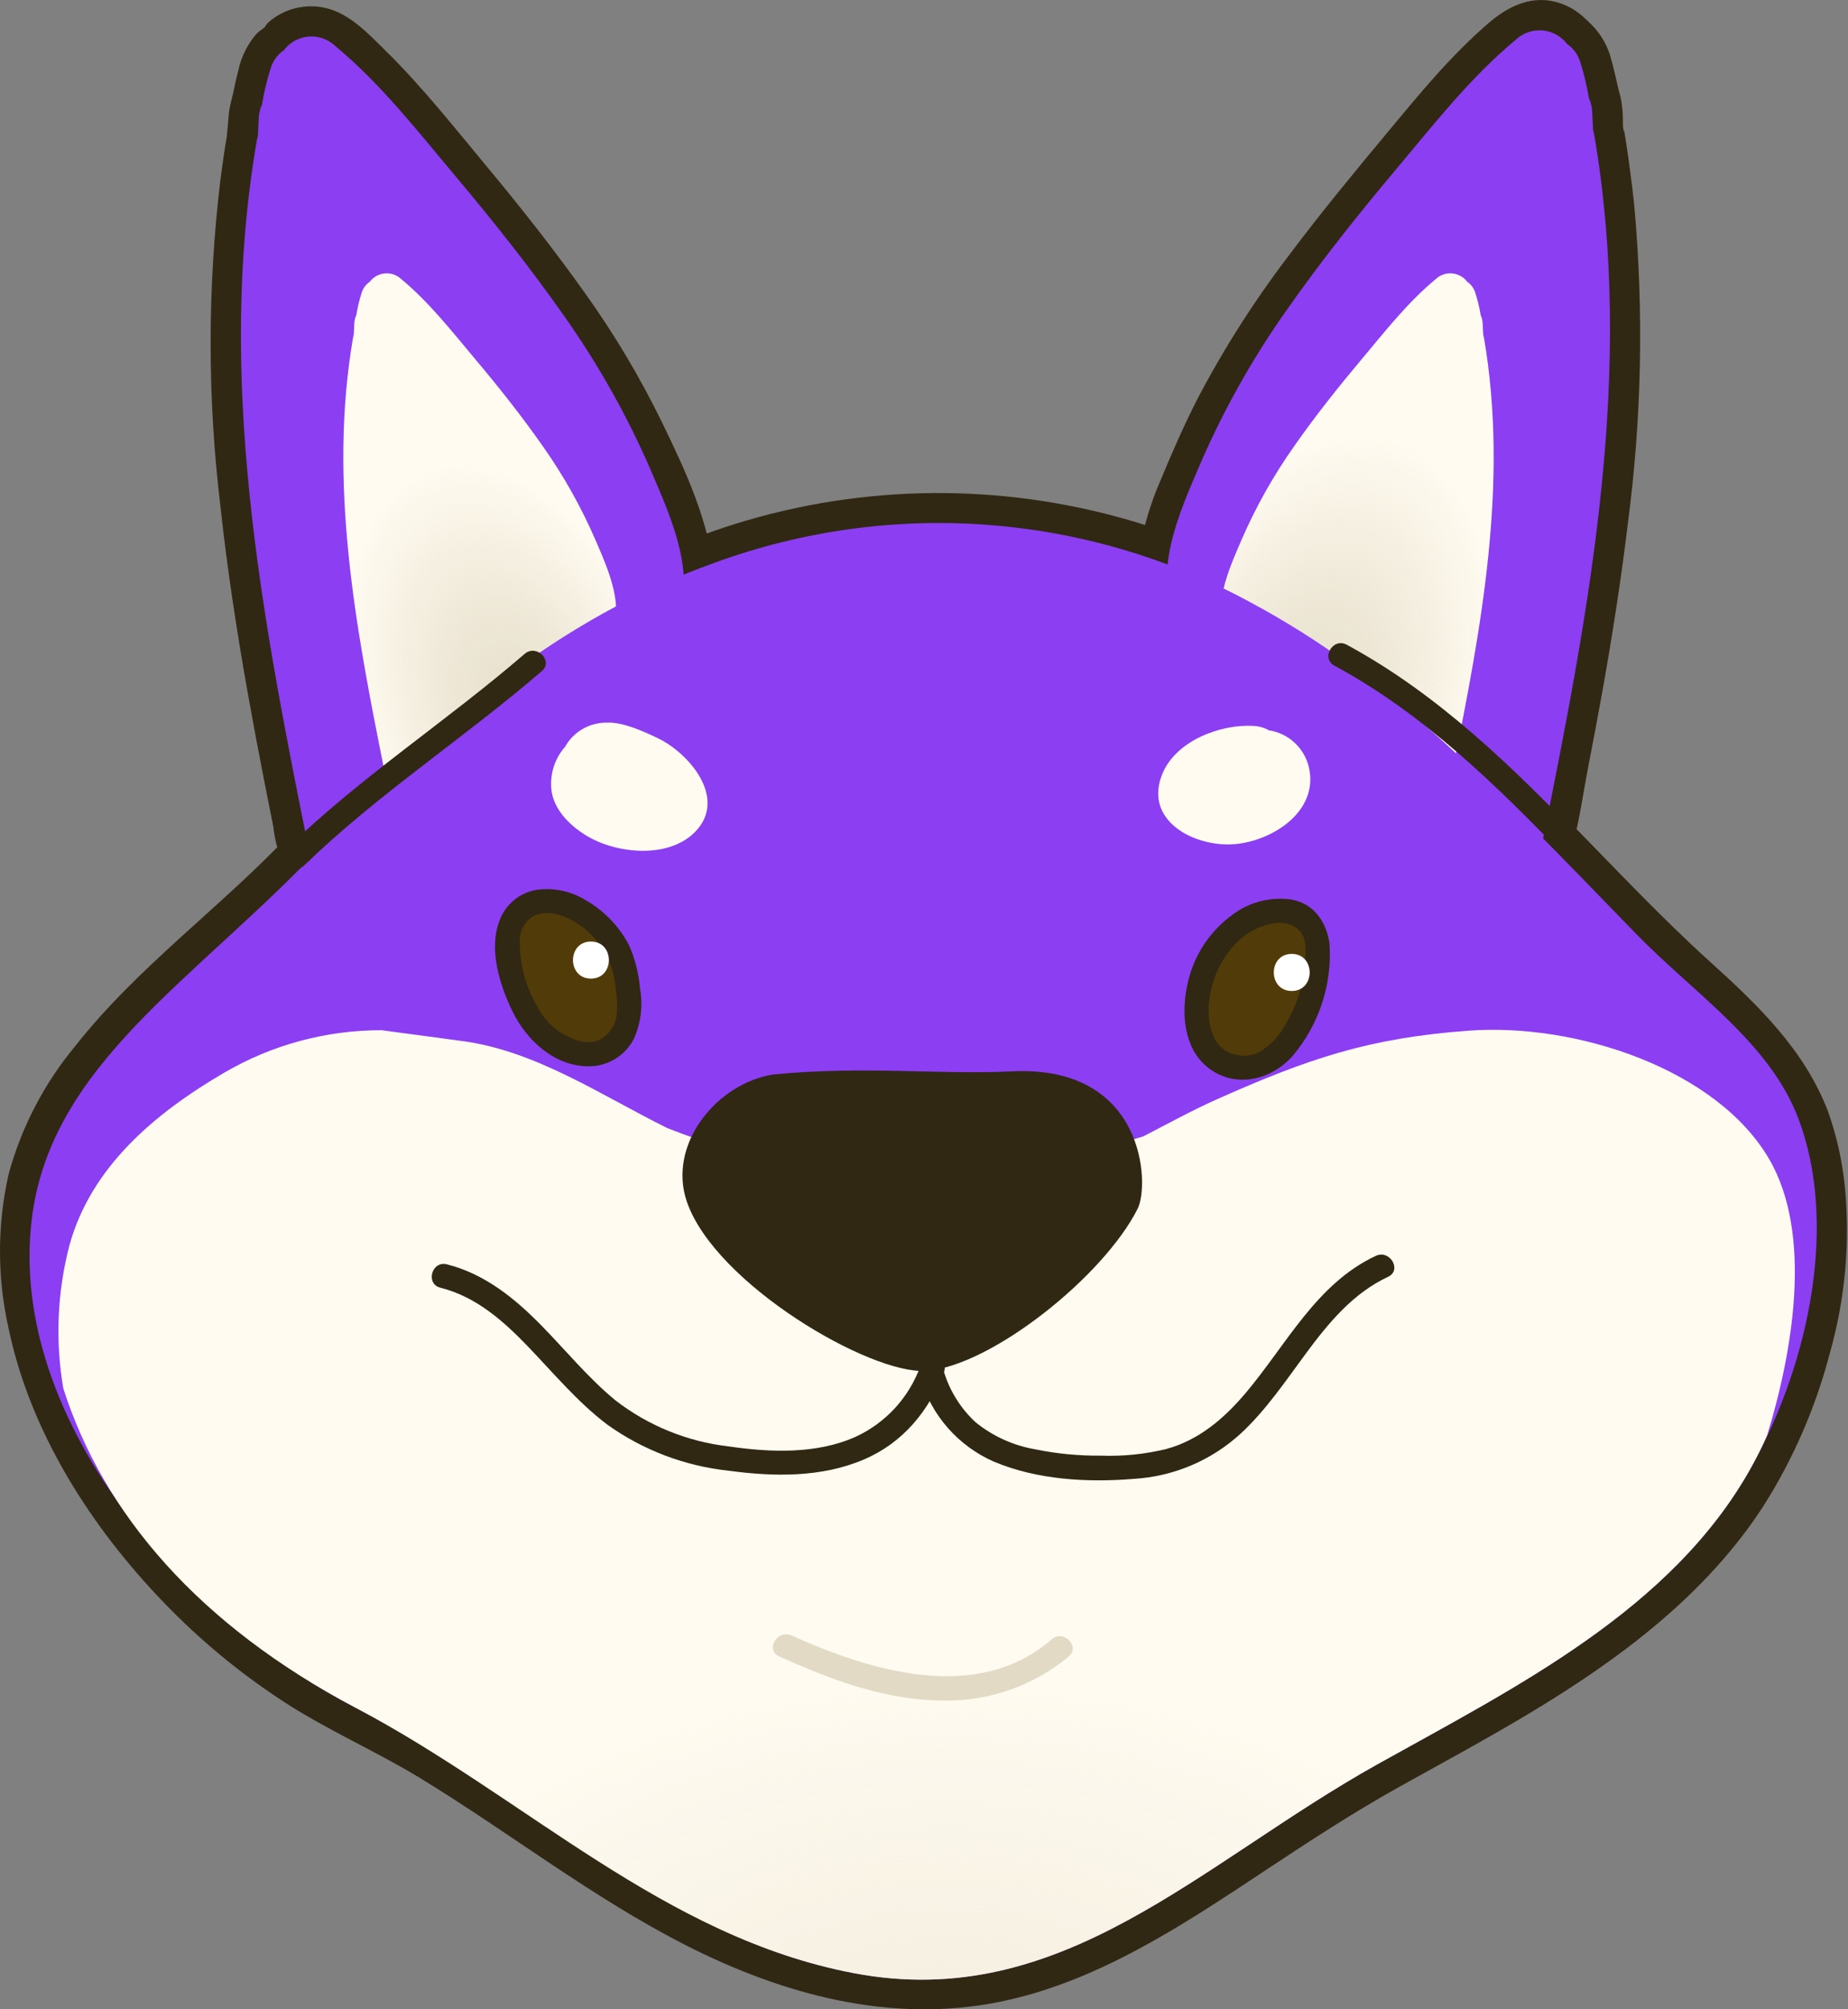 <svg width="46" height="50" viewBox="0 0 46 50" fill="none" xmlns="http://www.w3.org/2000/svg">
<rect x="0" y="0" width="46" height="50" fill="#808080" stroke="none"/>
<path d="M44.773 27.854C44.057 25.944 42.18 24.735 40.717 23.23C39.885 22.373 39.125 21.586 38.408 20.86C38.413 20.842 38.419 20.826 38.423 20.807C39.582 15.057 40.69 9.203 39.681 3.344L39.681 3.341C39.668 3.2 39.646 2.972 39.633 2.83C39.635 2.698 39.607 2.566 39.551 2.446C39.501 2.14 39.429 1.837 39.334 1.541C39.279 1.359 39.164 1.202 39.007 1.095C38.934 0.999 38.842 0.919 38.736 0.861C38.63 0.802 38.514 0.767 38.393 0.757C38.273 0.747 38.152 0.762 38.038 0.802C37.924 0.842 37.82 0.905 37.732 0.987C36.598 1.928 35.68 3.107 34.736 4.231C33.737 5.419 32.773 6.637 31.89 7.914C31.084 9.083 30.396 10.329 29.837 11.634C29.52 12.372 29.148 13.221 29.063 14.055C25.441 12.692 21.45 12.671 17.814 13.995C17.542 14.093 17.277 14.198 17.016 14.308C16.953 13.452 16.574 12.575 16.247 11.813C15.682 10.493 14.987 9.233 14.172 8.051C13.292 6.78 12.332 5.567 11.337 4.384C10.393 3.261 9.475 2.082 8.341 1.141C8.253 1.059 8.149 0.995 8.035 0.956C7.921 0.916 7.8 0.901 7.68 0.911C7.559 0.921 7.443 0.956 7.337 1.014C7.231 1.073 7.139 1.152 7.066 1.249C6.909 1.355 6.794 1.513 6.739 1.695C6.644 1.991 6.572 2.293 6.522 2.6C6.466 2.72 6.438 2.851 6.44 2.984C6.427 3.125 6.405 3.353 6.392 3.495L6.392 3.498C5.383 9.357 6.491 15.211 7.65 20.961C7.671 21.07 7.714 21.173 7.778 21.264C4.961 24.277 1.243 26.407 0.805 30.189C0.235 35.108 4.55 40.395 8.861 42.502C13.148 44.598 16.521 48.207 21.264 49.103C26.428 50.079 29.85 46.382 34.283 43.906C37.705 41.995 41.633 40.061 43.605 36.49C45.075 33.828 45.731 30.414 44.773 27.854Z" fill="#8C3EF2"/>
<path d="M45.501 27.652C44.916 26.129 43.767 25.016 42.578 23.944C41.308 22.796 40.144 21.544 38.942 20.326L39.137 21.06C39.319 20.417 39.408 19.732 39.535 19.076C39.661 18.43 39.782 17.785 39.898 17.138C40.14 15.778 40.353 14.414 40.518 13.043C40.866 10.413 40.92 7.752 40.679 5.11C40.642 4.748 40.596 4.387 40.546 4.026C40.526 3.879 40.505 3.731 40.482 3.584C40.469 3.502 40.456 3.42 40.443 3.339C40.435 3.289 40.427 3.24 40.418 3.191C40.403 3.098 40.407 3.126 40.43 3.275C40.384 3.221 40.401 2.976 40.395 2.894C40.39 2.723 40.369 2.552 40.331 2.384C40.245 2.083 40.193 1.773 40.104 1.471C40.025 1.16 39.866 0.874 39.643 0.641C39.597 0.596 39.367 0.37 39.497 0.505C39.464 0.472 39.434 0.44 39.399 0.409C39.236 0.263 39.045 0.152 38.839 0.082C38.169 -0.148 37.563 0.137 37.06 0.569C36.122 1.374 35.335 2.334 34.548 3.281C33.713 4.285 32.881 5.29 32.098 6.336C31.237 7.462 30.473 8.658 29.814 9.912C29.479 10.568 29.183 11.241 28.901 11.921C28.602 12.6 28.403 13.318 28.308 14.053L29.264 13.325C26.15 12.175 22.767 11.959 19.532 12.704C18.603 12.918 17.694 13.21 16.815 13.579L17.772 14.307C17.657 12.972 17.058 11.707 16.481 10.515C15.93 9.385 15.285 8.304 14.553 7.282C13.784 6.201 12.962 5.159 12.114 4.14C11.304 3.166 10.513 2.163 9.609 1.273C9.18 0.851 8.699 0.327 8.09 0.195C7.741 0.118 7.377 0.159 7.054 0.311C6.915 0.376 6.787 0.461 6.674 0.563C6.649 0.585 6.536 0.746 6.633 0.634C6.564 0.713 6.457 0.765 6.383 0.843C6.158 1.105 6.002 1.42 5.931 1.758C5.891 1.908 5.856 2.06 5.826 2.213C5.787 2.417 5.72 2.606 5.698 2.815C5.686 2.93 5.678 3.045 5.668 3.16C5.662 3.225 5.653 3.29 5.649 3.355C5.634 3.603 5.689 3.155 5.655 3.345C5.587 3.721 5.536 4.1 5.486 4.479C5.161 7.18 5.162 9.91 5.488 12.611C5.655 14.146 5.888 15.674 6.158 17.194C6.29 17.938 6.429 18.681 6.575 19.423C6.651 19.809 6.727 20.196 6.805 20.582C6.844 20.953 6.952 21.313 7.125 21.644L7.244 20.729C5.523 22.562 3.432 24.049 1.872 26.032C1.098 26.964 0.532 28.051 0.214 29.221C-0.073 30.491 -0.071 31.81 0.219 33.08C0.763 35.659 2.273 38.009 4.085 39.886C4.989 40.824 5.998 41.656 7.091 42.365C8.167 43.061 9.348 43.572 10.443 44.238C12.678 45.598 14.75 47.228 17.089 48.415C19.501 49.639 22.178 50.361 24.877 49.816C27.331 49.32 29.467 47.889 31.519 46.529C32.613 45.804 33.711 45.087 34.859 44.449C35.943 43.846 37.035 43.257 38.098 42.618C40.328 41.277 42.477 39.675 43.905 37.461C44.644 36.291 45.198 35.014 45.547 33.675C45.928 32.332 46.056 30.93 45.923 29.54C45.859 28.896 45.717 28.262 45.501 27.652C45.443 27.462 45.315 27.302 45.142 27.203C44.969 27.105 44.764 27.077 44.572 27.125C44.379 27.18 44.216 27.308 44.117 27.481C44.018 27.655 43.992 27.861 44.044 28.054C44.479 29.237 44.545 30.311 44.411 31.604C44.384 31.873 44.346 32.119 44.279 32.461C44.214 32.789 44.136 33.113 44.046 33.435C43.955 33.758 43.852 34.078 43.737 34.393C43.615 34.728 43.533 34.93 43.4 35.22C43.138 35.801 42.828 36.359 42.474 36.889C42.389 37.014 42.301 37.138 42.211 37.26C42.212 37.26 42.061 37.457 42.147 37.347C42.1 37.407 42.053 37.466 42.005 37.524C41.815 37.758 41.615 37.984 41.407 38.202C40.99 38.64 40.545 39.051 40.076 39.433C39.802 39.659 39.719 39.722 39.447 39.922C39.201 40.103 38.951 40.279 38.697 40.45C36.652 41.83 34.411 42.875 32.332 44.196C31.283 44.861 30.262 45.57 29.212 46.233C28.706 46.553 28.193 46.861 27.666 47.146C27.408 47.286 27.147 47.42 26.883 47.545C26.751 47.608 26.619 47.668 26.486 47.727C26.478 47.73 26.258 47.822 26.4 47.764C26.333 47.791 26.266 47.818 26.199 47.845C25.663 48.057 25.11 48.225 24.547 48.345C24.404 48.375 24.262 48.401 24.119 48.425C24.106 48.426 23.868 48.46 24.03 48.439C23.957 48.448 23.884 48.457 23.811 48.464C23.514 48.494 23.215 48.509 22.916 48.508C22.605 48.507 22.295 48.489 21.986 48.455C21.988 48.456 21.73 48.422 21.869 48.442C21.788 48.431 21.707 48.417 21.627 48.404C21.466 48.376 21.306 48.345 21.147 48.31C20.525 48.174 19.914 47.992 19.319 47.767C17.116 46.937 14.939 45.375 12.889 44.013C11.831 43.291 10.733 42.629 9.601 42.03C9.073 41.758 8.546 41.496 8.042 41.181C7.787 41.022 7.538 40.855 7.294 40.681C7.17 40.593 7.047 40.502 6.925 40.41C6.893 40.39 6.863 40.367 6.835 40.34C6.775 40.292 6.714 40.245 6.654 40.196C5.672 39.402 4.784 38.498 4.009 37.502C4.086 37.602 3.929 37.395 3.934 37.403C3.887 37.339 3.84 37.276 3.793 37.211C3.7 37.083 3.609 36.954 3.52 36.823C3.343 36.563 3.175 36.297 3.014 36.026C2.856 35.758 2.707 35.484 2.567 35.205C2.497 35.067 2.431 34.928 2.366 34.788C2.334 34.718 2.303 34.647 2.272 34.577C2.255 34.544 2.241 34.51 2.23 34.475C2.006 33.915 1.826 33.339 1.692 32.752C1.66 32.607 1.632 32.462 1.607 32.316C1.595 32.243 1.583 32.17 1.573 32.097C1.596 32.258 1.563 32.018 1.562 32.007C1.529 31.716 1.512 31.424 1.51 31.132C1.508 30.841 1.522 30.55 1.553 30.26C1.554 30.245 1.588 30.009 1.562 30.175C1.573 30.105 1.585 30.035 1.598 29.965C1.623 29.827 1.653 29.69 1.688 29.554C1.759 29.288 1.845 29.027 1.946 28.771C2.026 28.562 1.881 28.902 1.976 28.7C2.005 28.638 2.033 28.576 2.063 28.515C2.122 28.392 2.185 28.271 2.251 28.151C2.385 27.911 2.531 27.678 2.687 27.451C2.766 27.337 2.848 27.225 2.931 27.113C3.068 26.928 2.839 27.223 2.985 27.044C3.029 26.989 3.073 26.934 3.118 26.88C3.488 26.435 3.881 26.01 4.296 25.606C5.164 24.748 6.09 23.952 6.981 23.118C7.437 22.69 7.884 22.253 8.312 21.797C8.428 21.677 8.502 21.524 8.524 21.359C8.545 21.194 8.512 21.027 8.431 20.882C8.425 20.874 8.354 20.711 8.381 20.802C8.418 20.922 8.351 20.623 8.359 20.663C8.329 20.518 8.301 20.373 8.272 20.229C8.207 19.907 8.143 19.585 8.08 19.263C7.956 18.634 7.836 18.005 7.72 17.375C7.499 16.169 7.29 14.93 7.134 13.733C6.778 11.221 6.676 8.68 6.828 6.147C6.87 5.558 6.929 4.956 7.012 4.385C7.055 4.088 7.113 3.792 7.148 3.494C7.162 3.37 7.171 3.245 7.183 3.121C7.187 3.075 7.191 3.029 7.196 2.983C7.211 2.815 7.166 2.997 7.222 2.867C7.307 2.591 7.375 2.311 7.427 2.027C7.436 1.996 7.467 1.815 7.45 1.932L7.468 1.901C7.497 1.854 7.491 1.858 7.452 1.911L7.499 1.863C7.422 1.919 7.431 1.911 7.524 1.84C7.575 1.794 7.623 1.744 7.668 1.692C7.596 1.755 7.752 1.643 7.757 1.641C7.587 1.718 7.762 1.648 7.761 1.654L7.69 1.664C7.767 1.668 7.777 1.666 7.722 1.657C7.609 1.622 7.825 1.688 7.821 1.686C7.768 1.667 7.75 1.63 7.835 1.703C7.742 1.624 7.889 1.743 7.91 1.761C8.036 1.868 8.159 1.978 8.28 2.091C9.107 2.903 9.882 3.766 10.601 4.676C11.357 5.583 12.105 6.489 12.803 7.431C13.601 8.49 14.313 9.612 14.93 10.785C15.084 11.084 15.231 11.386 15.371 11.691C15.492 11.954 15.636 12.285 15.724 12.499C15.986 13.074 16.167 13.682 16.26 14.307C16.297 14.734 16.724 15.241 17.217 15.035C20.08 13.815 23.242 13.472 26.301 14.051C27.173 14.226 28.029 14.47 28.862 14.781C29.37 14.97 29.769 14.494 29.819 14.053C29.913 13.516 30.071 12.991 30.289 12.491C30.474 12.033 30.715 11.492 30.954 11.005C31.482 9.937 32.095 8.913 32.788 7.943C33.468 6.983 34.184 6.071 34.935 5.165C35.679 4.267 36.41 3.35 37.216 2.508C37.403 2.312 37.595 2.121 37.793 1.937C37.892 1.845 37.992 1.755 38.095 1.666C38.148 1.613 38.206 1.565 38.266 1.52C38.162 1.586 38.406 1.476 38.252 1.532C38.295 1.517 38.34 1.505 38.385 1.497C38.192 1.532 38.388 1.503 38.383 1.511L38.312 1.501C38.384 1.524 38.395 1.524 38.346 1.502C38.265 1.43 38.429 1.554 38.43 1.554C38.27 1.431 38.737 1.825 38.6 1.727C38.502 1.658 38.71 1.84 38.587 1.715L38.623 1.779C38.594 1.712 38.598 1.729 38.633 1.829C38.704 2.098 38.747 2.379 38.823 2.646C38.836 2.693 38.86 2.738 38.873 2.786C38.844 2.678 38.877 2.823 38.88 2.862C38.891 2.999 38.904 3.137 38.919 3.275C38.981 3.864 39.095 4.429 39.157 5.012C39.396 7.49 39.368 9.986 39.073 12.457C38.925 13.825 38.716 15.177 38.475 16.542C38.355 17.222 38.229 17.9 38.097 18.578C37.964 19.266 37.871 19.985 37.679 20.659C37.645 20.787 37.644 20.923 37.678 21.052C37.712 21.181 37.78 21.299 37.874 21.393C39.038 22.573 40.161 23.793 41.392 24.905C41.935 25.395 42.482 25.883 42.975 26.424C43.193 26.653 43.39 26.9 43.564 27.164C43.661 27.31 43.753 27.46 43.836 27.614C43.884 27.703 43.927 27.794 43.972 27.884C44.009 27.966 44.014 27.976 43.988 27.912C44.007 27.959 44.026 28.006 44.044 28.054C44.102 28.244 44.23 28.404 44.403 28.502C44.576 28.6 44.78 28.628 44.973 28.581C45.338 28.481 45.648 28.035 45.501 27.652Z" fill="#302813"/>
<path d="M6.392 3.497C6.398 3.461 6.407 3.425 6.419 3.39C6.426 3.237 6.434 3.084 6.441 2.931C6.446 2.816 6.474 2.704 6.522 2.599C6.572 2.293 6.644 1.991 6.739 1.695C6.794 1.513 6.909 1.355 7.067 1.248C7.139 1.152 7.231 1.072 7.337 1.014C7.443 0.956 7.56 0.92 7.68 0.91C7.8 0.9 7.921 0.915 8.035 0.955C8.149 0.995 8.253 1.058 8.341 1.141C9.475 2.081 10.393 3.261 11.337 4.384C12.283 5.509 13.199 6.661 14.043 7.865C14.891 9.065 15.613 10.348 16.197 11.696C16.716 12.911 17.431 14.449 16.745 15.723C16.695 15.828 16.62 15.919 16.527 15.99C16.435 16.061 16.327 16.11 16.213 16.132C16.142 16.217 16.056 16.288 15.959 16.341C13.525 17.69 10.904 18.876 9.197 21.163C8.804 21.69 7.81 21.756 7.65 20.96C6.491 15.21 5.383 9.357 6.392 3.497Z" fill="#8C3EF2"/>
<path d="M8.789 8.396C8.793 8.374 8.798 8.352 8.806 8.331L8.819 8.047C8.822 7.977 8.839 7.908 8.869 7.844C8.899 7.655 8.944 7.469 9.002 7.287C9.036 7.175 9.107 7.077 9.204 7.012C9.249 6.952 9.306 6.903 9.371 6.867C9.436 6.832 9.508 6.81 9.582 6.804C9.656 6.797 9.73 6.807 9.8 6.831C9.871 6.856 9.935 6.895 9.989 6.946C10.687 7.525 11.252 8.251 11.833 8.942C12.416 9.635 12.979 10.344 13.499 11.086C14.022 11.824 14.466 12.614 14.825 13.444C15.145 14.192 15.585 15.139 15.163 15.923C15.132 15.988 15.086 16.044 15.029 16.088C14.972 16.131 14.906 16.161 14.835 16.175C14.792 16.227 14.739 16.271 14.678 16.303C13.18 17.134 11.567 17.864 10.516 19.272C10.274 19.596 9.662 19.637 9.563 19.148C8.85 15.608 8.168 12.004 8.789 8.396Z" fill="#FFFBF0"/>
<path d="M39.681 3.344C39.675 3.308 39.666 3.272 39.654 3.237C39.647 3.084 39.639 2.931 39.632 2.777C39.627 2.663 39.599 2.55 39.551 2.446C39.501 2.14 39.429 1.837 39.334 1.541C39.279 1.359 39.164 1.202 39.007 1.095C38.934 0.999 38.842 0.919 38.736 0.861C38.63 0.802 38.514 0.767 38.393 0.757C38.273 0.747 38.152 0.762 38.038 0.802C37.924 0.842 37.82 0.905 37.732 0.987C36.598 1.928 35.68 3.107 34.736 4.231C33.79 5.356 32.874 6.508 32.03 7.712C31.181 8.911 30.46 10.195 29.876 11.543C29.357 12.758 28.642 14.296 29.328 15.569C29.378 15.674 29.453 15.766 29.546 15.837C29.638 15.908 29.746 15.956 29.86 15.978C29.931 16.064 30.017 16.135 30.114 16.187C32.548 17.536 35.169 18.722 36.876 21.009C37.269 21.536 38.263 21.603 38.423 20.807C39.582 15.057 40.69 9.203 39.681 3.344Z" fill="#8C3EF2"/>
<path d="M36.937 8.396C36.933 8.374 36.927 8.352 36.92 8.331L36.906 8.047C36.903 7.977 36.886 7.908 36.857 7.844C36.826 7.655 36.781 7.469 36.723 7.287C36.689 7.175 36.618 7.077 36.521 7.012C36.477 6.952 36.42 6.903 36.355 6.867C36.29 6.832 36.218 6.81 36.144 6.804C36.07 6.797 35.995 6.807 35.925 6.831C35.855 6.856 35.791 6.895 35.737 6.946C35.038 7.525 34.473 8.251 33.892 8.942C33.31 9.635 32.746 10.344 32.226 11.086C31.704 11.824 31.259 12.614 30.9 13.444C30.58 14.192 30.14 15.139 30.562 15.923C30.594 15.988 30.64 16.044 30.697 16.088C30.753 16.131 30.82 16.161 30.89 16.175C30.934 16.227 30.987 16.271 31.047 16.303C32.545 17.134 34.159 17.864 35.209 19.272C35.452 19.596 36.063 19.637 36.162 19.148C36.875 15.608 37.558 12.004 36.937 8.396Z" fill="#FFFBF0"/>
<path opacity="0.84" d="M8.789 8.396C8.793 8.374 8.798 8.352 8.806 8.331L8.819 8.047C8.822 7.977 8.839 7.908 8.869 7.844C8.899 7.655 8.944 7.469 9.002 7.287C9.036 7.175 9.107 7.077 9.204 7.012C9.249 6.952 9.306 6.903 9.371 6.867C9.436 6.832 9.508 6.81 9.582 6.804C9.656 6.797 9.73 6.807 9.8 6.831C9.871 6.856 9.935 6.895 9.989 6.946C10.687 7.525 11.252 8.251 11.833 8.942C12.416 9.635 12.979 10.344 13.499 11.086C14.022 11.824 14.466 12.614 14.825 13.444C15.145 14.192 15.585 15.139 15.163 15.923C15.132 15.988 15.086 16.044 15.029 16.088C14.972 16.131 14.906 16.161 14.835 16.175C14.792 16.227 14.739 16.271 14.678 16.303C13.18 17.134 11.567 17.864 10.516 19.272C10.274 19.596 9.662 19.637 9.563 19.148C8.85 15.608 8.168 12.004 8.789 8.396Z" fill="url(#paint0_radial_204_710)"/>
<path opacity="0.84" d="M36.937 8.396C36.933 8.374 36.927 8.352 36.92 8.331L36.906 8.047C36.903 7.977 36.886 7.908 36.857 7.844C36.826 7.655 36.781 7.469 36.723 7.287C36.689 7.175 36.618 7.077 36.521 7.012C36.477 6.952 36.42 6.903 36.355 6.867C36.29 6.832 36.218 6.81 36.144 6.804C36.07 6.797 35.995 6.807 35.925 6.831C35.855 6.856 35.791 6.895 35.737 6.946C35.038 7.525 34.473 8.251 33.892 8.942C33.31 9.635 32.746 10.344 32.226 11.086C31.704 11.824 31.259 12.614 30.9 13.444C30.58 14.192 30.14 15.139 30.562 15.923C30.594 15.988 30.64 16.044 30.697 16.088C30.753 16.131 30.82 16.161 30.89 16.175C30.934 16.227 30.987 16.271 31.047 16.303C32.545 17.134 34.159 17.864 35.209 19.272C35.452 19.596 36.063 19.637 36.162 19.148C36.875 15.608 37.558 12.004 36.937 8.396Z" fill="url(#paint1_radial_204_710)"/>
<path d="M44.772 27.853C44.056 25.943 42.18 24.735 40.717 23.229C36.905 19.303 34.593 16.847 31.119 14.985C29.099 13.887 26.867 13.231 24.573 13.06C22.279 12.889 19.975 13.208 17.814 13.994C13.828 15.419 10.905 17.986 8.034 21.032C4.858 24.403 1.238 26.479 0.786 30.377C0.215 35.297 4.55 40.292 8.861 42.501C13.107 44.678 16.521 48.206 21.263 49.102C26.428 50.078 29.85 46.381 34.283 43.905C37.705 41.994 41.633 40.06 43.605 36.489C45.075 33.827 45.731 30.413 44.772 27.853Z" fill="#8C3EF2"/>
<path d="M8.861 42.502C13.082 44.727 16.521 48.207 21.264 49.103C26.428 50.079 29.85 46.382 34.283 43.906C37.705 41.995 41.633 40.061 43.605 36.489C43.747 36.233 43.874 35.976 43.987 35.718C44.619 33.662 45.136 30.717 44.032 28.834C42.724 26.604 39.248 25.454 36.571 25.647C34.071 25.828 32.563 26.345 30.307 27.348C29.675 27.629 29.07 27.964 28.455 28.28C27.614 28.54 26.751 28.72 25.902 28.96C25.009 29.212 24.149 29.546 23.258 29.781C22.98 29.785 22.703 29.778 22.426 29.762C20.442 29.365 18.497 28.8 16.61 28.072C14.971 27.259 13.37 26.172 11.565 25.914C10.876 25.821 10.187 25.729 9.498 25.636C8.119 25.634 6.765 26 5.575 26.697C3.837 27.713 2.262 29.049 1.728 30.99C1.425 32.152 1.373 33.364 1.575 34.548C2.576 37.678 4.961 40.446 8.861 42.502Z" fill="#FFFBF0"/>
<path opacity="0.38" d="M8.861 42.502C13.071 44.747 16.521 48.207 21.263 49.103C26.428 50.079 29.85 46.382 34.283 43.906C37.705 41.995 41.633 40.061 43.605 36.489C43.747 36.233 43.874 35.976 43.987 35.718C44.619 33.662 45.136 30.717 44.032 28.834C42.724 26.604 39.248 25.454 36.571 25.647C34.071 25.828 32.563 26.345 30.306 27.348C29.674 27.629 29.07 27.964 28.455 28.28C27.614 28.54 26.751 28.72 25.902 28.96C25.008 29.212 24.149 29.546 23.258 29.781C22.98 29.785 22.703 29.778 22.426 29.762C20.442 29.365 18.497 28.8 16.609 28.072C14.971 27.259 13.37 26.172 11.564 25.914C10.876 25.821 10.187 25.729 9.498 25.636C8.119 25.634 6.765 26 5.575 26.697C4.203 27.495 3.109 28.696 2.443 30.136C1.776 31.576 1.567 33.185 1.846 34.748C2.937 37.981 4.909 40.395 8.861 42.502Z" fill="url(#paint2_radial_204_710)"/>
<path d="M28.319 30.076C28.619 29.48 28.511 26.5 25.192 26.66C23.369 26.748 21.508 26.518 19.246 26.738C17.837 26.961 16.604 28.481 17.099 29.91C17.808 31.951 21.661 34.208 23.048 34.113C24.659 34.003 27.468 31.77 28.319 30.076Z" fill="#302813"/>
<path d="M32.791 23.486C32.727 22.919 32.309 22.6 31.719 22.671C29.656 22.918 29.046 26.377 30.854 26.569C32.154 26.707 32.909 24.534 32.791 23.486Z" fill="#513B09"/>
<path d="M33.094 23.486C33.023 22.956 32.716 22.493 32.16 22.387C31.697 22.317 31.224 22.415 30.826 22.661C30.494 22.873 30.208 23.151 29.987 23.477C29.767 23.804 29.616 24.172 29.544 24.56C29.408 25.234 29.471 26.067 30.036 26.54C30.709 27.104 31.637 26.893 32.183 26.267C32.835 25.492 33.161 24.495 33.094 23.486C33.091 23.406 33.059 23.331 33.003 23.275C32.946 23.219 32.871 23.186 32.791 23.184C32.711 23.184 32.635 23.216 32.578 23.273C32.522 23.329 32.49 23.406 32.489 23.486C32.535 24.183 32.367 24.878 32.008 25.477C31.857 25.769 31.627 26.012 31.344 26.18C31.229 26.24 31.101 26.272 30.972 26.273C30.855 26.27 30.739 26.247 30.629 26.207C30.529 26.166 30.439 26.105 30.363 26.027C30.288 25.949 30.231 25.856 30.194 25.754C30.211 25.792 30.177 25.71 30.173 25.698C30.163 25.668 30.154 25.638 30.145 25.608C30.126 25.541 30.111 25.473 30.1 25.404C30.106 25.442 30.096 25.364 30.095 25.354C30.092 25.32 30.089 25.286 30.088 25.253C30.084 25.178 30.085 25.104 30.088 25.029C30.122 24.438 30.369 23.879 30.782 23.455C31.016 23.218 31.316 23.055 31.642 22.987C32.032 22.907 32.43 23.047 32.489 23.486C32.492 23.565 32.524 23.64 32.58 23.697C32.636 23.753 32.712 23.785 32.791 23.788C32.938 23.788 33.115 23.649 33.094 23.486Z" fill="#302813"/>
<path d="M14.427 22.661C14.051 22.432 13.386 22.262 12.948 22.661C12.229 23.314 12.899 25.084 13.42 25.636C13.881 26.124 14.668 26.45 15.214 26.059C15.6 25.782 15.709 25.245 15.65 24.774C15.579 24.198 15.555 23.348 14.427 22.661Z" fill="#513B09"/>
<path d="M14.579 22.401C14.207 22.17 13.765 22.08 13.332 22.147C13.128 22.186 12.937 22.278 12.779 22.413C12.621 22.548 12.501 22.722 12.431 22.918C12.158 23.633 12.441 24.522 12.76 25.174C13.114 25.897 13.811 26.542 14.664 26.534C14.896 26.534 15.124 26.468 15.322 26.345C15.52 26.223 15.679 26.047 15.783 25.839C15.954 25.451 16.006 25.021 15.932 24.603C15.901 24.229 15.808 23.862 15.656 23.518C15.411 23.051 15.038 22.663 14.579 22.401C14.248 22.195 13.944 22.717 14.274 22.922C14.546 23.076 14.778 23.289 14.956 23.546C15.134 23.802 15.251 24.095 15.3 24.403C15.313 24.48 15.312 24.477 15.319 24.527C15.325 24.582 15.332 24.636 15.338 24.691C15.362 24.854 15.368 25.019 15.355 25.183C15.351 25.335 15.305 25.482 15.221 25.608C15.137 25.734 15.019 25.834 14.88 25.895C14.569 26.003 14.222 25.863 13.96 25.695C13.724 25.546 13.531 25.338 13.4 25.091C13.093 24.591 12.934 24.015 12.939 23.429C12.932 23.299 12.962 23.168 13.026 23.054C13.09 22.94 13.185 22.846 13.301 22.785C13.611 22.641 13.996 22.758 14.274 22.922C14.343 22.959 14.424 22.968 14.5 22.947C14.575 22.926 14.64 22.876 14.679 22.809C14.719 22.741 14.73 22.661 14.712 22.584C14.693 22.508 14.646 22.442 14.579 22.401V22.401Z" fill="#302813"/>
<path d="M32.581 19.098C32.527 18.862 32.404 18.648 32.226 18.483C32.049 18.318 31.826 18.21 31.587 18.174C31.469 18.108 31.338 18.071 31.204 18.064C30.383 18.016 29.291 18.426 28.943 19.234C28.436 20.414 29.729 21.09 30.734 21.006C31.67 20.928 32.832 20.191 32.581 19.098Z" fill="#FFFBF0"/>
<path d="M16.367 18.366C16.023 18.202 15.499 17.962 15.107 17.983C14.895 17.98 14.685 18.034 14.502 18.141C14.318 18.247 14.166 18.401 14.063 18.587C13.84 18.84 13.717 19.167 13.718 19.505C13.702 20.072 14.155 20.53 14.604 20.799C15.357 21.251 16.639 21.374 17.3 20.703C18.12 19.869 17.152 18.739 16.367 18.366Z" fill="#FFFBF0"/>
<path d="M10.962 32.044C11.843 32.265 12.52 32.861 13.135 33.5C13.778 34.168 14.372 34.886 15.115 35.45C16.008 36.088 17.052 36.484 18.145 36.599C19.268 36.75 20.449 36.77 21.508 36.317C22.474 35.903 23.117 35.117 23.494 34.153C23.635 33.791 23.051 33.634 22.911 33.993C22.772 34.378 22.559 34.731 22.283 35.034C22.006 35.336 21.673 35.58 21.302 35.752C20.324 36.191 19.171 36.145 18.133 35.992C17.108 35.874 16.134 35.477 15.318 34.846C14.647 34.294 14.095 33.617 13.49 32.998C12.823 32.315 12.067 31.699 11.123 31.462C10.745 31.367 10.585 31.949 10.962 32.044H10.962Z" fill="#302813"/>
<path d="M22.911 34.288C23.044 34.748 23.277 35.173 23.593 35.533C23.909 35.893 24.3 36.18 24.739 36.372C25.811 36.825 27.07 36.896 28.218 36.801C29.21 36.743 30.151 36.345 30.883 35.674C31.515 35.09 31.999 34.366 32.508 33.678C33.067 32.922 33.681 32.178 34.552 31.773C34.904 31.608 34.598 31.088 34.247 31.251C32.767 31.941 32.018 33.468 31.01 34.66C30.473 35.296 29.845 35.837 29.026 36.059C28.495 36.188 27.949 36.243 27.404 36.223C26.85 36.228 26.297 36.175 25.755 36.063C25.216 35.968 24.71 35.737 24.285 35.393C23.913 35.049 23.639 34.612 23.494 34.127C23.375 33.759 22.791 33.916 22.911 34.288V34.288Z" fill="#302813"/>
<path d="M19.395 41.219C20.637 41.777 21.942 42.278 23.32 42.314C24.514 42.373 25.686 41.982 26.605 41.221C26.899 40.965 26.47 40.539 26.178 40.794C24.327 42.404 21.673 41.584 19.701 40.697C19.349 40.539 19.041 41.06 19.395 41.219V41.219Z" fill="#E2DAC5"/>
<path d="M14.709 23.43C14.114 23.43 14.114 24.352 14.709 24.352C15.305 24.352 15.305 23.43 14.709 23.43Z" fill="white"/>
<path d="M32.154 23.737C31.558 23.737 31.558 24.66 32.154 24.66C32.749 24.66 32.749 23.737 32.154 23.737Z" fill="white"/>
<path d="M7.576 21.531C9.408 19.757 11.56 18.361 13.488 16.698C13.782 16.443 13.353 16.018 13.06 16.271C11.133 17.934 8.98 19.33 7.149 21.104C6.869 21.375 7.297 21.802 7.576 21.531L7.576 21.531Z" fill="#302813"/>
<path d="M39.452 20.959C37.675 19.108 35.798 17.271 33.52 16.043C33.178 15.858 32.872 16.38 33.215 16.564C35.45 17.77 37.281 19.571 39.024 21.386C39.294 21.667 39.721 21.239 39.452 20.959V20.959Z" fill="#302813"/>
<defs>
<radialGradient id="paint0_radial_204_710" cx="0" cy="0" r="1" gradientUnits="userSpaceOnUse" gradientTransform="translate(12.965 17.843) rotate(-111.051) scale(6.57 3.85)">
<stop stop-color="#E2DAC5"/>
<stop offset="0.093" stop-color="#E2DAC5" stop-opacity="0.957"/>
<stop offset="0.25" stop-color="#E2DAC5" stop-opacity="0.84"/>
<stop offset="0.452" stop-color="#E2DAC5" stop-opacity="0.65"/>
<stop offset="0.691" stop-color="#E2DAC5" stop-opacity="0.386"/>
<stop offset="0.959" stop-color="#E2DAC5" stop-opacity="0.054"/>
<stop offset="1" stop-color="#E2DAC5" stop-opacity="0"/>
</radialGradient>
<radialGradient id="paint1_radial_204_710" cx="0" cy="0" r="1" gradientUnits="userSpaceOnUse" gradientTransform="translate(32.436 17.689) rotate(-70.778) scale(7.101 4.333)">
<stop stop-color="#E2DAC5"/>
<stop offset="0.093" stop-color="#E2DAC5" stop-opacity="0.957"/>
<stop offset="0.25" stop-color="#E2DAC5" stop-opacity="0.84"/>
<stop offset="0.452" stop-color="#E2DAC5" stop-opacity="0.65"/>
<stop offset="0.691" stop-color="#E2DAC5" stop-opacity="0.386"/>
<stop offset="0.959" stop-color="#E2DAC5" stop-opacity="0.054"/>
<stop offset="1" stop-color="#E2DAC5" stop-opacity="0"/>
</radialGradient>
<radialGradient id="paint2_radial_204_710" cx="0" cy="0" r="1" gradientUnits="userSpaceOnUse" gradientTransform="translate(23.606 51.612) rotate(180) scale(15.375 9.749)">
<stop stop-color="#E2DAC5"/>
<stop offset="0.093" stop-color="#E2DAC5" stop-opacity="0.957"/>
<stop offset="0.25" stop-color="#E2DAC5" stop-opacity="0.84"/>
<stop offset="0.452" stop-color="#E2DAC5" stop-opacity="0.65"/>
<stop offset="0.691" stop-color="#E2DAC5" stop-opacity="0.386"/>
<stop offset="0.959" stop-color="#E2DAC5" stop-opacity="0.054"/>
<stop offset="1" stop-color="#E2DAC5" stop-opacity="0"/>
</radialGradient>
</defs>
</svg>

